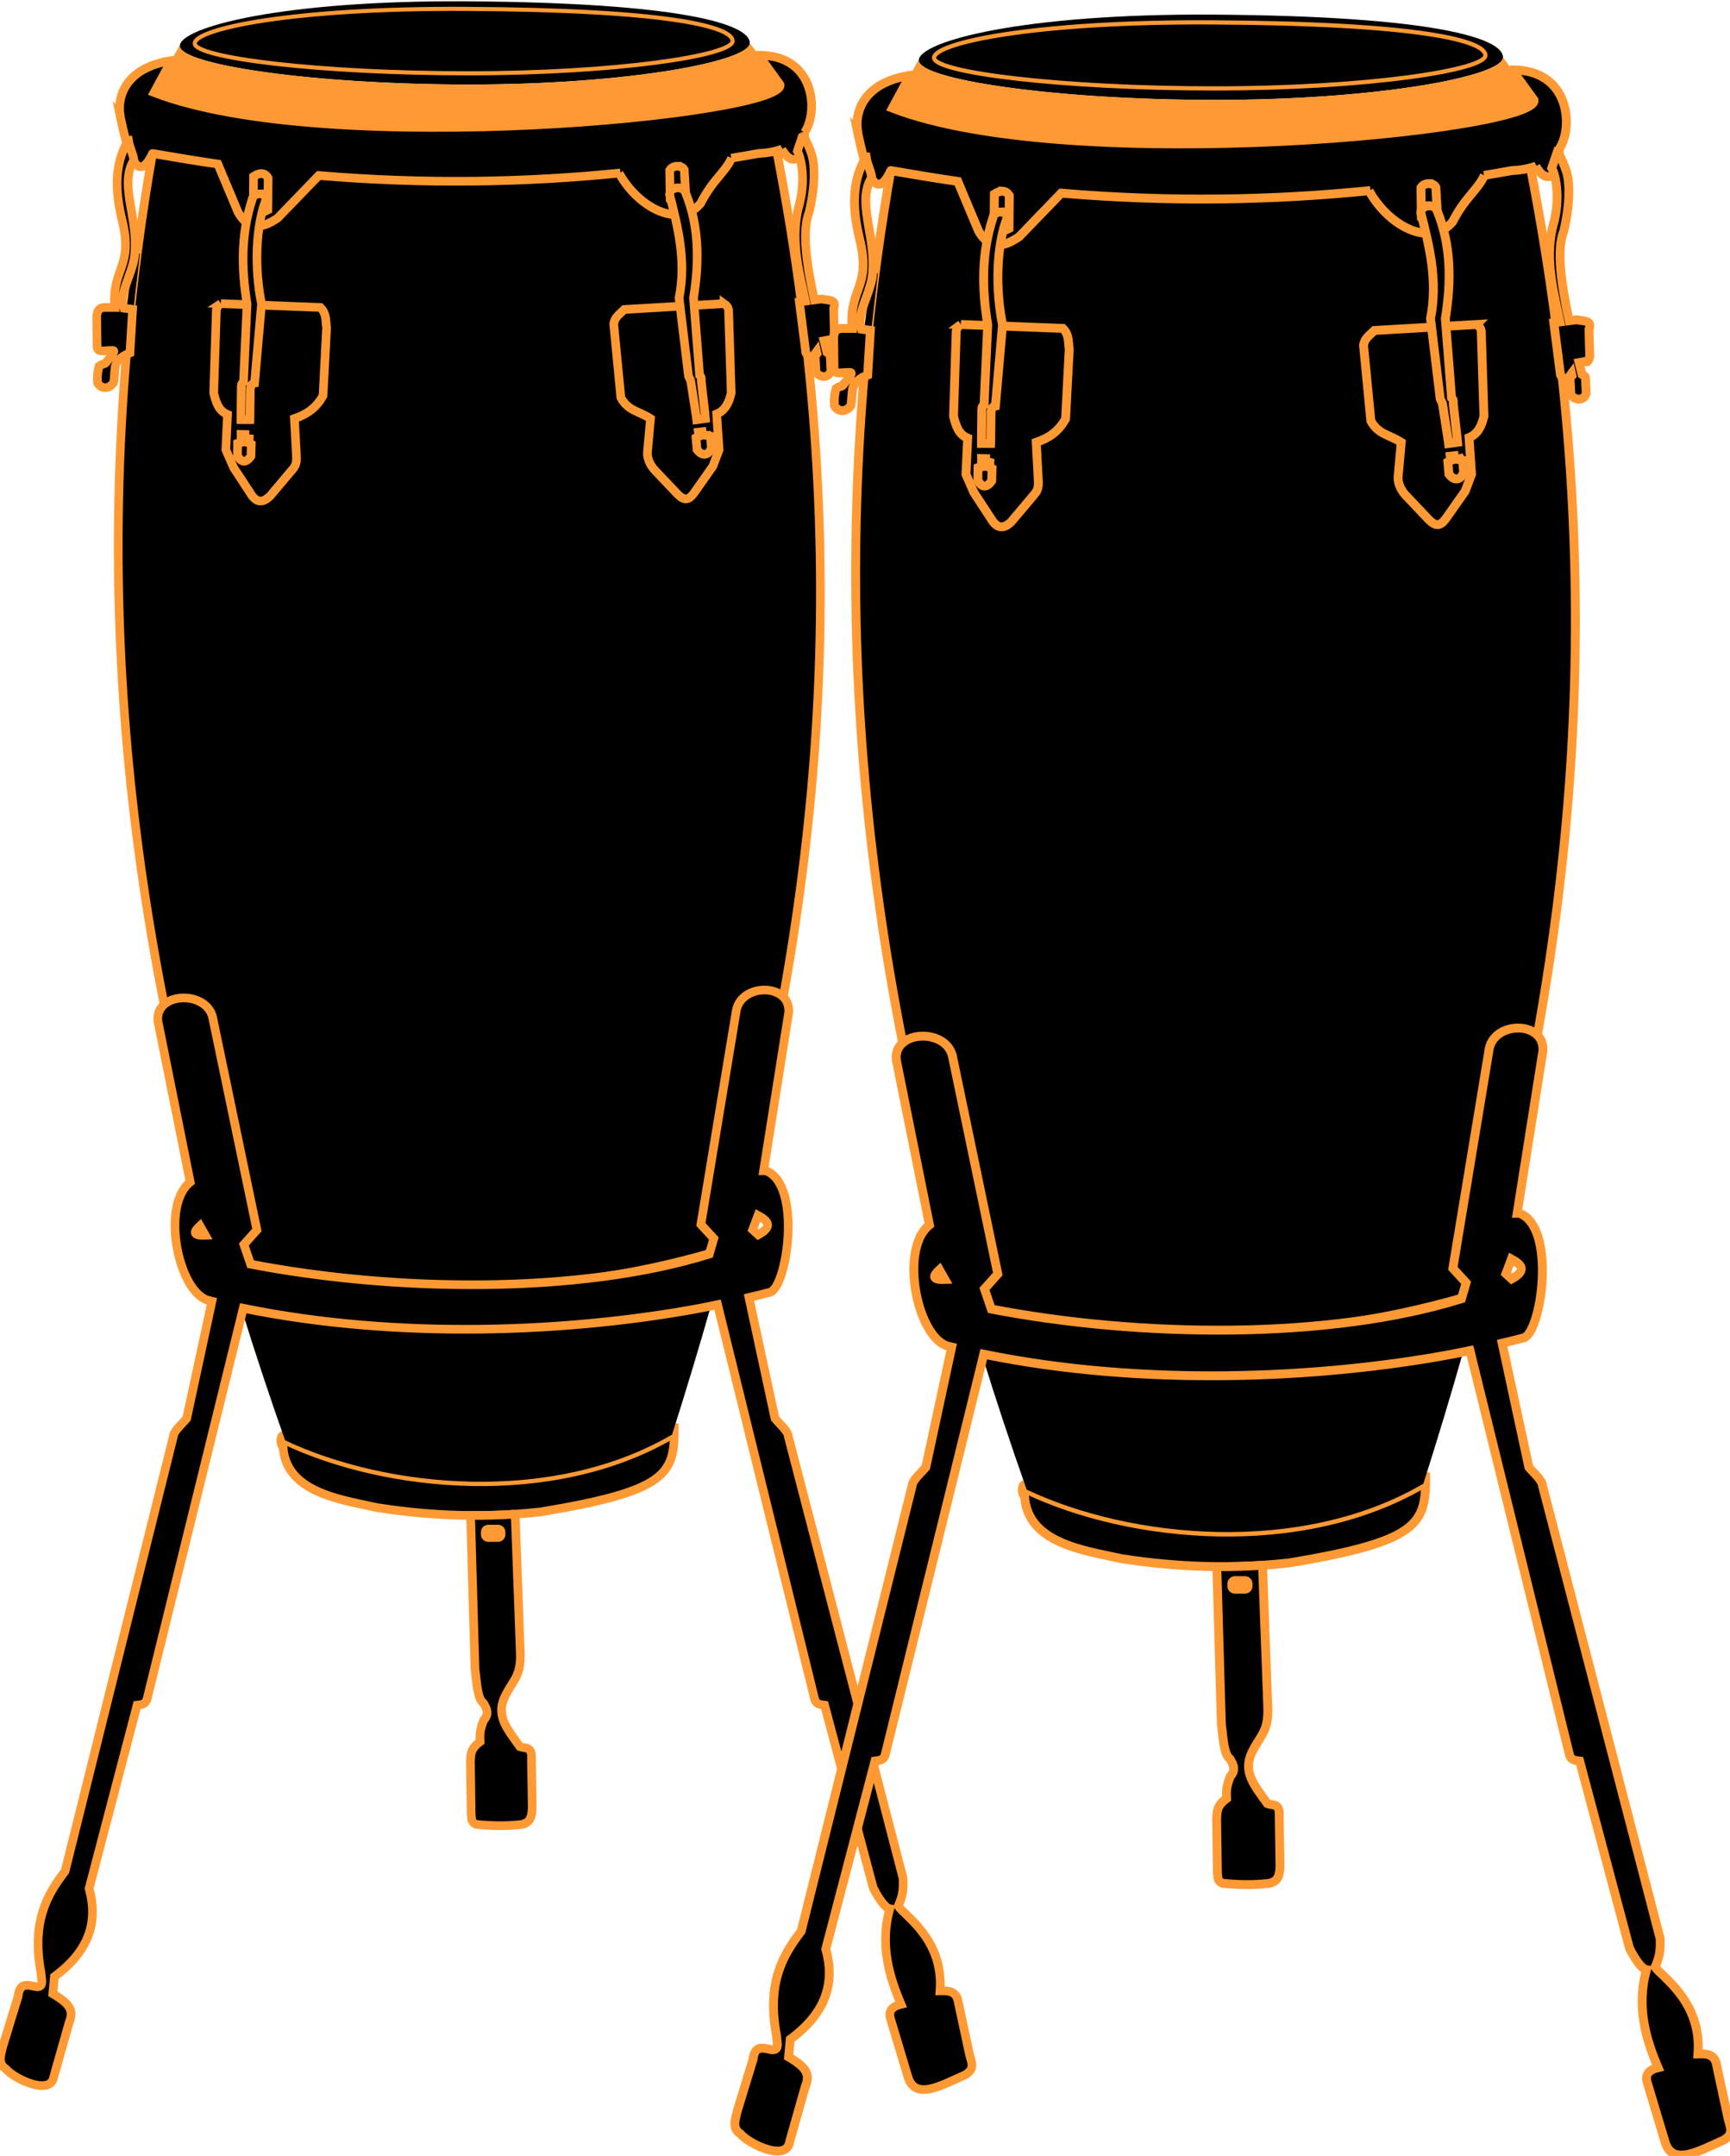 <?xml version='1.0' encoding='utf-8'?>
<svg xmlns="http://www.w3.org/2000/svg" xmlns:xlink="http://www.w3.org/1999/xlink" version="1.1" viewBox="0 0 1541 1920">
 <g transform="translate(0 867.64)">
  <g transform="matrix(2.574 0 0 2.574 -286.04 -1493.2)" fill-rule="evenodd" fill="#000000">
   <path d="m370.6 257.88c-2e-5 6.416-42.301 14.395-96.975 14.395-54.673 0-100.27-6.925-100.27-13.341 2e-5 -6.416 35.114-15.886 99.635-15.448 74.371 0.505 97.606 7.979 97.606 14.395z"/>
   <path d="m173.97 257.41-0.051 0.094c0.022-0.029 0.047-0.059 0.07-0.088-7e-3 -2e-3 -0.013-4e-3 -0.019-6e-3zm196.63 0.467c-2e-5 6.416-42.301 14.395-96.975 14.395-54.673 0-100.27-6.924-100.27-13.34 0-0.182 0.035-0.368 0.092-0.555l-8.986 16.664c60.065 23.22 217.88 7.685 216.63-2.658z" fill="#ff9933"/>
   <path d="m344.46 736.95c-0.256 0.808-0.502 1.613-0.76 2.422-41.303 24.177-98.77 18.656-133.93 1.982-0.206-0.582-0.406-1.173-0.611-1.756-1.162 0.282-1.041 3.619-0.109 3.851 0.919 15.957 19.812 18.38 32.731 21.235 13.68 2.118 33.488 4.029 56.607 1.428 43.831-7.279 46.181-13.179 46.082-29.162z" stroke="#ff9933" stroke-width="3px"/>
   <path d="m379.91 295.21-216.02 0.92c-25.81 148.39-5.894 274.18 25.678 382.63 58.002 13.192 115.73 13.951 173.06-3.797 32.008-120.02 44.933-236.85 17.275-379.75z" stroke="#ff9933" stroke-width="3px"/>
   <path d="m357.12 694.91c-52.448 10.695-110.1 11.016-162.57 0.496 4.838 15.677 9.94 30.992 15.225 45.947 35.16 16.673 92.627 22.195 133.93-1.982 4.758-14.929 9.229-29.729 13.42-44.461z"/>
   <path d="m375.54 585.57c-4.512 0.049-9.227 2.694-9.748 7.91l-12.117 73.188 4.469 4.883-1.568 5.385c-45.044 14.027-109.1 13.047-158.73 3.484l-2.324-6.801 4.508-5.037-15.148-72.719c-1.443-10.39-20.079-9.903-19.129 0.402l11.199 55.758c-10.374 8.119-3.998 39.032 6.805 41.055 0.235 0.058 0.472 0.111 0.707 0.168l-8.74 40.566c-1.756 2.092-4.44 4.308-4.598 6.188l-37.477 150.44c-6.408 8.32-11.662 17.739-8.309 35.355 0.038 2.225 1.407 5.534-2.65 4.418-2.36-0.449-4.78-1.061-5.305 3.535l-5.303 17.324c-0.661 2.846-1.895 5.837 1.061 7.779 2.829 3.395 15.583 9.571 16.617 2.65l5.303-18.738c1.685-4.105 0.309-6.382-5.656-9.898l0.549-5.941c12.446-9.134 15.087-19.458 12.002-30.475l16.617-63.463c1.281-0.175 2.639-0.151 3.359-1.768l33.367-135.55c53.379 10.919 112.85 8.424 158.3-0.045 1.988-0.399 3.969-0.802 5.842-1.19l33.672 136.78c0.72 1.617 2.077 1.593 3.357 1.768l16.838 63.242c1.119 2.177 3.687 6.81 5.721 7.207-3.522 12.564-0.08 23.715 3.914 33.053-5.832 1.351-3.408 5.354-3.269 6.32l5.613 18.693c2.448 8.468 11.532 3.086 19.842-0.574 3.574-2.207 2.165-4.224 1.504-7.07l-4.111-19.137c-1.055-3.005-3.65-2.924-6.098-2.873 1.334-17.71-12.252-26.017-14.469-29.303 1.63-3.784 1.783-5.522 1.691-9.605l-39.727-152.94c-0.158-1.879-2.84-4.095-4.596-6.188l-9.016-41.848c2.461-0.588 4.844-1.174 7.021-1.744 6.122-0.81 11.591-37.543-1.25-42.143l-0.701 0.014 8.697-54.857c0.287-5.166-4.021-7.713-8.533-7.664zm-2.094 77.973c3.292 1.798 5.407 3.757 0.088 6.719l-1.945-1.768 1.857-4.951zm-193.13 3.625 1.855 3.269c-4.715 0.181-3.911-1.35-1.855-3.269z" stroke="#ff9933" stroke-width="3px"/>
   <path d="m289.41 766.91c-5.372 0.359-10.531 0.493-15.432 0.451l1.523 53c0.59 4.887 0.896 10.532 2.834 11.826 1.255 1.918 2.173 3.86 0.178 6.01-1.506 3.725-1.334 5.53-1.238 7.424-3.575 2.626-3.164 4.72-3.357 6.894l0.264 18.562c0.34 1.061-0.358 2.121 1.68 3.182 5.333 0.534 10.665 0.642 15.998 0 1.666-0.6 3.386-1.053 3.447-6.01l-0.264-16.971c0.243-4.194-2.39-3.259-3.978-3.891-5.052-7.003-8.784-11.324-4.508-18.738 2.604-4.799 5.027-6.187 4.596-14.584l-1.742-47.156zm-9.297 5.172h3.342c0.592 0 1.068 0.475 1.068 1.064v0.789c0 0.59-0.476 1.064-1.068 1.064h-3.342c-0.592 0-1.068-0.475-1.068-1.064v-0.789c0-0.59 0.476-1.064 1.068-1.064z" stroke="#ff9933" stroke-width="3px"/>
   <path d="m373.69 262.15 7.404 10.23c1.249 10.343-156.57 25.878-216.63 2.658l5.957-11.047c-14.642 2.233-18.936 11.194-17.719 19.111l-0.016-0.018c0.014 0.067 0.027 0.125 0.041 0.191 0.105 0.637 0.237 1.267 0.41 1.885 2.795 13.025 6.002 21.196 10.77 10.982 0.01-0.035 0.303 0.044 0.377 0.055 7.686 1.337 15.927 2.679 22.232 3.588l7.053 16.803c3.938 6.704 8.698 5.192 13.637 1.895l14.234-14.732c36.837 3.083 71.424 2.447 104.39-0.869l-0.451 0.06c6.58 11.966 20.75 19.346 28.193 10.488 4.302-8.426 8.293-10.459 10.748-15.688l-0.115 0.016c3.175-0.529 6.34-1.077 9.488-1.65 3.087-0.108 5.75-0.644 8.039-1.486l-0.051 0.037c3.58 6.413 8.066 3.818 7.924-5.846l-0.055 0.041c4.822-6.874 3.923-26.805-15.857-26.705zm-28.145 38.377c1.011 6e-3 1.974 0.449 2.379 1.23l0.59 10.408c-1.843 2.876-4.672 0.906-5.477-0.018l-0.15-10.236c0.59-0.961 1.647-1.391 2.658-1.385zm-143.8 2.566c0.847 0.064 1.576 0.541 2.166 1.502l-0.088 11.047c-1.617 0.737-3.196 2.081-5.039-0.795l0.088-10.783c1.061-0.688 2.026-1.035 2.873-0.971z" stroke="#ff9933" stroke-width="3px"/>
   <path d="m157.51 330.58 2.033 0.265-2.298 19.622-2.386-0.354z"/>
   <path d="m155.56 291.52c0.405 2.719 1.6 4.575 1.905 6.899-5.153 8.255 1.319 19.54 0.349 31.638-0.139 6.935-5.902 14.347-3.837 19.616 0.608 0.099 1.646 0.153 3.03 0.371l-0.916 15.103c-2.17 0.846-4.411 2.129-5.082 4.64-0.367 2.77-0.247 3.972-0.575 5.657-1.565 2.321-4.387 2.239-5.547 0.025-0.229-1.992 0.18-4.734 0.509-5.726 1.916-1.396 1.784-0.162 2.887-1.883 0.652-0.915 3.129-3.475 1.954-3.565-2.735-0.17-5.813 1.127-5.523-1.755l-0.114-10.121c0.17-1.692 0.633-3.172 3.359-3.005h2.917c-1.22-13.584 6.56-13.831 2.519-30.096-3.902-15.708-0.4-23.368 2.166-27.798z" stroke="#ff9933" stroke-width="3px"/>
   <path d="m187.56 348.08 34.42 1.319c2.241 2.121 1.794 4.868 2.173 6.989l-1.237 23.511c-2.511 4.625-6.066 6.637-9.899 7.955l0.707 13.258c0.117 2.611-0.73 3.615-1.591 4.596l-7.601 9.016c-2.219 2.131-4.301 2.356-6.187-0.177l-6.364-9.723-2.703-6.175 0.582-12.21c-3.054-1.221-4.014-4.236-4.773-7.425l0.884-27.931c-0.087-1.619 0.691-2.373 1.591-3.005z" stroke="#ff9933" stroke-width="3px"/>
   <path d="m361.69 348.08-34.508 2.027c-2.241 2.121-3.296 2.835-3.676 4.956l2.475 25.544c2.511 4.625 6.155 4.604 10.253 7.248l-1.061 11.756c-0.117 2.611 1.526 4.94 2.386 5.922l8.132 8.574c2.219 2.131 3.683 2.091 5.569-0.442l6.541-9.281 2.173-5.733-0.847-12.387c3.054-1.221 4.28-4.059 5.038-7.248l-0.884-27.931c0.087-1.619-0.691-2.373-1.591-3.005z" stroke="#ff9933" stroke-width="3px"/>
   <path d="m197.39 393.41-2.828-0.076 0.029 2.744c-0.425 0.058-0.84 0.155-1.228 0.297l-0.07 4.191c0.972 2.217 2.796 3.089 4.678 0.281l0.121-4.188c-0.256-0.145-0.535-0.258-0.824-0.354l0.123-2.897zm3.451-83.305c-1.123 0.025-2.256 0.669-2.42 1.848-3.953 11.969-3.777 24.118-1.795 36.254l-1.225 27.004c-0.89 0.633-0.644 1.038-0.771 1.518l-0.129 10.996 6e-3 0.512h3.103l0.016-0.361 0.121-10.504c0.253-0.718 0.277-1.551 1.478-1.795l2.4-27.371c-2.516-12.524-2.04-26.842 1.582-36.234-0.13-1.296-1.244-1.89-2.367-1.865z" color="#ff9933" color-rendering="auto" image-rendering="auto" shape-rendering="auto" solid-color="#ff9933" stroke="#ff9933" stroke-width="3px" style="block-progression:tb;isolation:auto;mix-blend-mode:normal;text-decoration-color:#ff9933;text-decoration-line:none;text-decoration-style:solid;text-indent:0;text-transform:none;white-space:normal"/>
   <path d="m355.61 392.23-2.801 0.316 0.193 1.41c-0.378 0.124-0.731 0.28-1.031 0.475l0.367 4.174c2.043 2.693 4.125 1.714 4.965-0.557l-0.314-4.178c-0.386-0.116-0.815-0.191-1.26-0.225l-0.119-1.416zm-9.865-84.217c-1.4 5e-3 -2.821 0.847-2.936 2.211 3.025 11.691 5.833 23.335 3.316 35.859l3.275 27.121c0.42 1.025 0.695 1.108 0.791 1.857l1.809 11.566 0.223 1.629 3.018-0.414-0.115-1.365-1.285-11.277c-0.128-0.48 0.275-1.729-0.615-2.361l-2.1-26.754c1.982-12.135 2.061-24.624-2.775-36.416-0.44-1.158-1.516-1.66-2.606-1.656z" color="#ff9933" color-rendering="auto" image-rendering="auto" shape-rendering="auto" solid-color="#ff9933" stroke="#ff9933" stroke-width="3px" style="block-progression:tb;isolation:auto;mix-blend-mode:normal;text-decoration-color:#ff9933;text-decoration-line:none;text-decoration-style:solid;text-indent:0;text-transform:none;white-space:normal"/>
   <path d="m389 289.61-1.938 5.688c0.95 1.589 3.392 9.522 0.25 20.062-2.715 11.615 0.729 23.045 2.527 31.852l-2.09 0.273 2.25 17.625c1.491 2.599 2.244 1.527 3.727-0.471l0.168 0.746c-0.168 0.211-0.602 0.402-0.66 1.166l0.266 5.059c0.415 1.426 3.985 3.079 5.188-0.25l-0.25-5.125c0.153-0.606-0.614-0.907-1.156-1.281-0.33-1.318-0.667-2.671-1.002-4.014l1.846-0.33c1.26 0.544 1.456-0.685 1.75-1.75l-0.25-9.125c1.186-3.082-1.565-2.748-4.25-3.25l-2.441 0.32c-2.705-12.394-4.34-23.968-1.809-30.32 1.625-6.843 2.211-13.554 1.25-18.625-0.724-3.434-3.375-8.25-3.375-8.25z" stroke="#ff9933" stroke-width="3px"/>
   <path d="m364.66 257.25c-3e-5 4.968-39.922 11.146-91.519 11.146-51.598 0-94.626-5.362-94.626-10.33 3e-5 -4.968 33.139-12.301 94.03-11.962 70.187 0.391 92.115 6.178 92.115 11.146z" stroke="#ff9933" stroke-width="1.422"/>
   <g transform="matrix(1.025 0 0 1.025 251.39 -1.481)">
    <path d="m370.6 257.88c-2e-5 6.416-42.301 14.395-96.975 14.395-54.673 0-100.27-6.925-100.27-13.341 2e-5 -6.416 35.114-15.886 99.635-15.448 74.371 0.505 97.606 7.979 97.606 14.395z"/>
    <path d="m173.97 257.41-0.051 0.094c0.022-0.029 0.047-0.059 0.07-0.088-7e-3 -2e-3 -0.013-4e-3 -0.019-6e-3zm196.63 0.467c-2e-5 6.416-42.301 14.395-96.975 14.395-54.673 0-100.27-6.924-100.27-13.34 0-0.182 0.035-0.368 0.092-0.555l-8.986 16.664c60.065 23.22 217.88 7.685 216.63-2.658z" fill="#ff9933"/>
    <path d="m344.46 736.95c-0.256 0.808-0.502 1.613-0.76 2.422-41.303 24.177-98.77 18.656-133.93 1.982-0.206-0.582-0.406-1.173-0.611-1.756-1.162 0.282-1.041 3.619-0.109 3.851 0.919 15.957 19.812 18.38 32.731 21.235 13.68 2.118 33.488 4.029 56.607 1.428 43.831-7.279 46.181-13.179 46.082-29.162z" stroke="#ff9933" stroke-width="3px"/>
    <path d="m379.91 295.21-216.02 0.92c-25.81 148.39-5.894 274.18 25.678 382.63 58.002 13.192 115.73 13.951 173.06-3.797 32.008-120.02 44.933-236.85 17.275-379.75z" stroke="#ff9933" stroke-width="3px"/>
    <path d="m357.12 694.91c-52.448 10.695-110.1 11.016-162.57 0.496 4.838 15.677 9.94 30.992 15.225 45.947 35.16 16.673 92.627 22.195 133.93-1.982 4.758-14.929 9.229-29.729 13.42-44.461z"/>
    <path d="m375.54 585.57c-4.512 0.049-9.227 2.694-9.748 7.91l-12.117 73.188 4.469 4.883-1.568 5.385c-45.044 14.027-109.1 13.047-158.73 3.484l-2.324-6.801 4.508-5.037-15.148-72.719c-1.443-10.39-20.079-9.903-19.129 0.402l11.199 55.758c-10.374 8.119-3.998 39.032 6.805 41.055 0.235 0.058 0.472 0.111 0.707 0.168l-8.74 40.566c-1.756 2.092-4.44 4.308-4.598 6.188l-37.477 150.44c-6.408 8.32-11.662 17.739-8.309 35.355 0.038 2.225 1.407 5.534-2.65 4.418-2.36-0.449-4.78-1.061-5.305 3.535l-5.303 17.324c-0.661 2.846-1.895 5.837 1.061 7.779 2.829 3.395 15.583 9.571 16.617 2.65l5.303-18.738c1.685-4.105 0.309-6.382-5.656-9.898l0.549-5.941c12.446-9.134 15.087-19.458 12.002-30.475l16.617-63.463c1.281-0.175 2.639-0.151 3.359-1.768l33.367-135.55c53.379 10.919 112.85 8.424 158.3-0.045 1.988-0.399 3.969-0.802 5.842-1.19l33.672 136.78c0.72 1.617 2.077 1.593 3.357 1.768l16.838 63.242c1.119 2.177 3.687 6.81 5.721 7.207-3.522 12.564-0.08 23.715 3.914 33.053-5.832 1.351-3.408 5.354-3.269 6.32l5.613 18.693c2.448 8.468 11.532 3.086 19.842-0.574 3.574-2.207 2.165-4.224 1.504-7.07l-4.111-19.137c-1.055-3.005-3.65-2.924-6.098-2.873 1.334-17.71-12.252-26.017-14.469-29.303 1.63-3.784 1.783-5.522 1.691-9.605l-39.727-152.94c-0.158-1.879-2.84-4.095-4.596-6.188l-9.016-41.848c2.461-0.588 4.844-1.174 7.021-1.744 6.122-0.81 11.591-37.543-1.25-42.143l-0.701 0.014 8.697-54.857c0.287-5.166-4.021-7.713-8.533-7.664zm-2.094 77.973c3.292 1.798 5.407 3.757 0.088 6.719l-1.945-1.768 1.857-4.951zm-193.13 3.625 1.855 3.269c-4.715 0.181-3.911-1.35-1.855-3.269z" stroke="#ff9933" stroke-width="3px"/>
    <path d="m289.41 766.91c-5.372 0.359-10.531 0.493-15.432 0.451l1.523 53c0.59 4.887 0.896 10.532 2.834 11.826 1.255 1.918 2.173 3.86 0.178 6.01-1.506 3.725-1.334 5.53-1.238 7.424-3.575 2.626-3.164 4.72-3.357 6.894l0.264 18.562c0.34 1.061-0.358 2.121 1.68 3.182 5.333 0.534 10.665 0.642 15.998 0 1.666-0.6 3.386-1.053 3.447-6.01l-0.264-16.971c0.243-4.194-2.39-3.259-3.978-3.891-5.052-7.003-8.784-11.324-4.508-18.738 2.604-4.799 5.027-6.187 4.596-14.584l-1.742-47.156zm-9.297 5.172h3.342c0.592 0 1.068 0.475 1.068 1.064v0.789c0 0.59-0.476 1.064-1.068 1.064h-3.342c-0.592 0-1.068-0.475-1.068-1.064v-0.789c0-0.59 0.476-1.064 1.068-1.064z" stroke="#ff9933" stroke-width="3px"/>
    <path d="m373.69 262.15 7.404 10.23c1.249 10.343-156.57 25.878-216.63 2.658l5.957-11.047c-14.642 2.233-18.936 11.194-17.719 19.111l-0.016-0.018c0.014 0.067 0.027 0.125 0.041 0.191 0.105 0.637 0.237 1.267 0.41 1.885 2.795 13.025 6.002 21.196 10.77 10.982 0.01-0.035 0.303 0.044 0.377 0.055 7.686 1.337 15.927 2.679 22.232 3.588l7.053 16.803c3.938 6.704 8.698 5.192 13.637 1.895l14.234-14.732c36.837 3.083 71.424 2.447 104.39-0.869l-0.451 0.06c6.58 11.966 20.75 19.346 28.193 10.488 4.302-8.426 8.293-10.459 10.748-15.688l-0.115 0.016c3.175-0.529 6.34-1.077 9.488-1.65 3.087-0.108 5.75-0.644 8.039-1.486l-0.051 0.037c3.58 6.413 8.066 3.818 7.924-5.846l-0.055 0.041c4.822-6.874 3.923-26.805-15.857-26.705zm-28.145 38.377c1.011 6e-3 1.974 0.449 2.379 1.23l0.59 10.408c-1.843 2.876-4.672 0.906-5.477-0.018l-0.15-10.236c0.59-0.961 1.647-1.391 2.658-1.385zm-143.8 2.566c0.847 0.064 1.576 0.541 2.166 1.502l-0.088 11.047c-1.617 0.737-3.196 2.081-5.039-0.795l0.088-10.783c1.061-0.688 2.026-1.035 2.873-0.971z" stroke="#ff9933" stroke-width="3px"/>
    <path d="m157.51 330.58 2.033 0.265-2.298 19.622-2.386-0.354z"/>
    <path d="m155.56 291.52c0.405 2.719 1.6 4.575 1.905 6.899-5.153 8.255 1.319 19.54 0.349 31.638-0.139 6.935-5.902 14.347-3.837 19.616 0.608 0.099 1.646 0.153 3.03 0.371l-0.916 15.103c-2.17 0.846-4.411 2.129-5.082 4.64-0.367 2.77-0.247 3.972-0.575 5.657-1.565 2.321-4.387 2.239-5.547 0.025-0.229-1.992 0.18-4.734 0.509-5.726 1.916-1.396 1.784-0.162 2.887-1.883 0.652-0.915 3.129-3.475 1.954-3.565-2.735-0.17-5.813 1.127-5.523-1.755l-0.114-10.121c0.17-1.692 0.633-3.172 3.359-3.005h2.917c-1.22-13.584 6.56-13.831 2.519-30.096-3.902-15.708-0.4-23.368 2.166-27.798z" stroke="#ff9933" stroke-width="3px"/>
    <path d="m187.56 348.08 34.42 1.319c2.241 2.121 1.794 4.868 2.173 6.989l-1.237 23.511c-2.511 4.625-6.066 6.637-9.899 7.955l0.707 13.258c0.117 2.611-0.73 3.615-1.591 4.596l-7.601 9.016c-2.219 2.131-4.301 2.356-6.187-0.177l-6.364-9.723-2.703-6.175 0.582-12.21c-3.054-1.221-4.014-4.236-4.773-7.425l0.884-27.931c-0.087-1.619 0.691-2.373 1.591-3.005z" stroke="#ff9933" stroke-width="3px"/>
    <path d="m361.69 348.08-34.508 2.027c-2.241 2.121-3.296 2.835-3.676 4.956l2.475 25.544c2.511 4.625 6.155 4.604 10.253 7.248l-1.061 11.756c-0.117 2.611 1.526 4.94 2.386 5.922l8.132 8.574c2.219 2.131 3.683 2.091 5.569-0.442l6.541-9.281 2.173-5.733-0.847-12.387c3.054-1.221 4.28-4.059 5.038-7.248l-0.884-27.931c0.087-1.619-0.691-2.373-1.591-3.005z" stroke="#ff9933" stroke-width="3px"/>
    <path d="m197.39 393.41-2.828-0.076 0.029 2.744c-0.425 0.058-0.84 0.155-1.228 0.297l-0.07 4.191c0.972 2.217 2.796 3.089 4.678 0.281l0.121-4.188c-0.256-0.145-0.535-0.258-0.824-0.354l0.123-2.897zm3.451-83.305c-1.123 0.025-2.256 0.669-2.42 1.848-3.953 11.969-3.777 24.118-1.795 36.254l-1.225 27.004c-0.89 0.633-0.644 1.038-0.771 1.518l-0.129 10.996 6e-3 0.512h3.103l0.016-0.361 0.121-10.504c0.253-0.718 0.277-1.551 1.478-1.795l2.4-27.371c-2.516-12.524-2.04-26.842 1.582-36.234-0.13-1.296-1.244-1.89-2.367-1.865z" color="#ff9933" color-rendering="auto" image-rendering="auto" shape-rendering="auto" solid-color="#ff9933" stroke="#ff9933" stroke-width="3px" style="block-progression:tb;isolation:auto;mix-blend-mode:normal;text-decoration-color:#ff9933;text-decoration-line:none;text-decoration-style:solid;text-indent:0;text-transform:none;white-space:normal"/>
    <path d="m355.61 392.23-2.801 0.316 0.193 1.41c-0.378 0.124-0.731 0.28-1.031 0.475l0.367 4.174c2.043 2.693 4.125 1.714 4.965-0.557l-0.314-4.178c-0.386-0.116-0.815-0.191-1.26-0.225l-0.119-1.416zm-9.865-84.217c-1.4 5e-3 -2.821 0.847-2.936 2.211 3.025 11.691 5.833 23.335 3.316 35.859l3.275 27.121c0.42 1.025 0.695 1.108 0.791 1.857l1.809 11.566 0.223 1.629 3.018-0.414-0.115-1.365-1.285-11.277c-0.128-0.48 0.275-1.729-0.615-2.361l-2.1-26.754c1.982-12.135 2.061-24.624-2.775-36.416-0.44-1.158-1.516-1.66-2.606-1.656z" color="#ff9933" color-rendering="auto" image-rendering="auto" shape-rendering="auto" solid-color="#ff9933" stroke="#ff9933" stroke-width="3px" style="block-progression:tb;isolation:auto;mix-blend-mode:normal;text-decoration-color:#ff9933;text-decoration-line:none;text-decoration-style:solid;text-indent:0;text-transform:none;white-space:normal"/>
    <path d="m389 289.61-1.938 5.688c0.95 1.589 3.392 9.522 0.25 20.062-2.715 11.615 0.729 23.045 2.527 31.852l-2.09 0.273 2.25 17.625c1.491 2.599 2.244 1.527 3.727-0.471l0.168 0.746c-0.168 0.211-0.602 0.402-0.66 1.166l0.266 5.059c0.415 1.426 3.985 3.079 5.188-0.25l-0.25-5.125c0.153-0.606-0.614-0.907-1.156-1.281-0.33-1.318-0.667-2.671-1.002-4.014l1.846-0.33c1.26 0.544 1.456-0.685 1.75-1.75l-0.25-9.125c1.186-3.082-1.565-2.748-4.25-3.25l-2.441 0.32c-2.705-12.394-4.34-23.968-1.809-30.32 1.625-6.843 2.211-13.554 1.25-18.625-0.724-3.434-3.375-8.25-3.375-8.25z" stroke="#ff9933" stroke-width="3px"/>
    <path d="m364.66 257.25c-3e-5 4.968-39.922 11.146-91.519 11.146-51.598 0-94.626-5.362-94.626-10.33 3e-5 -4.968 33.139-12.301 94.03-11.962 70.187 0.391 92.115 6.178 92.115 11.146z" stroke="#ff9933" stroke-width="1.422"/>
   </g>
  </g>
 </g>
</svg>